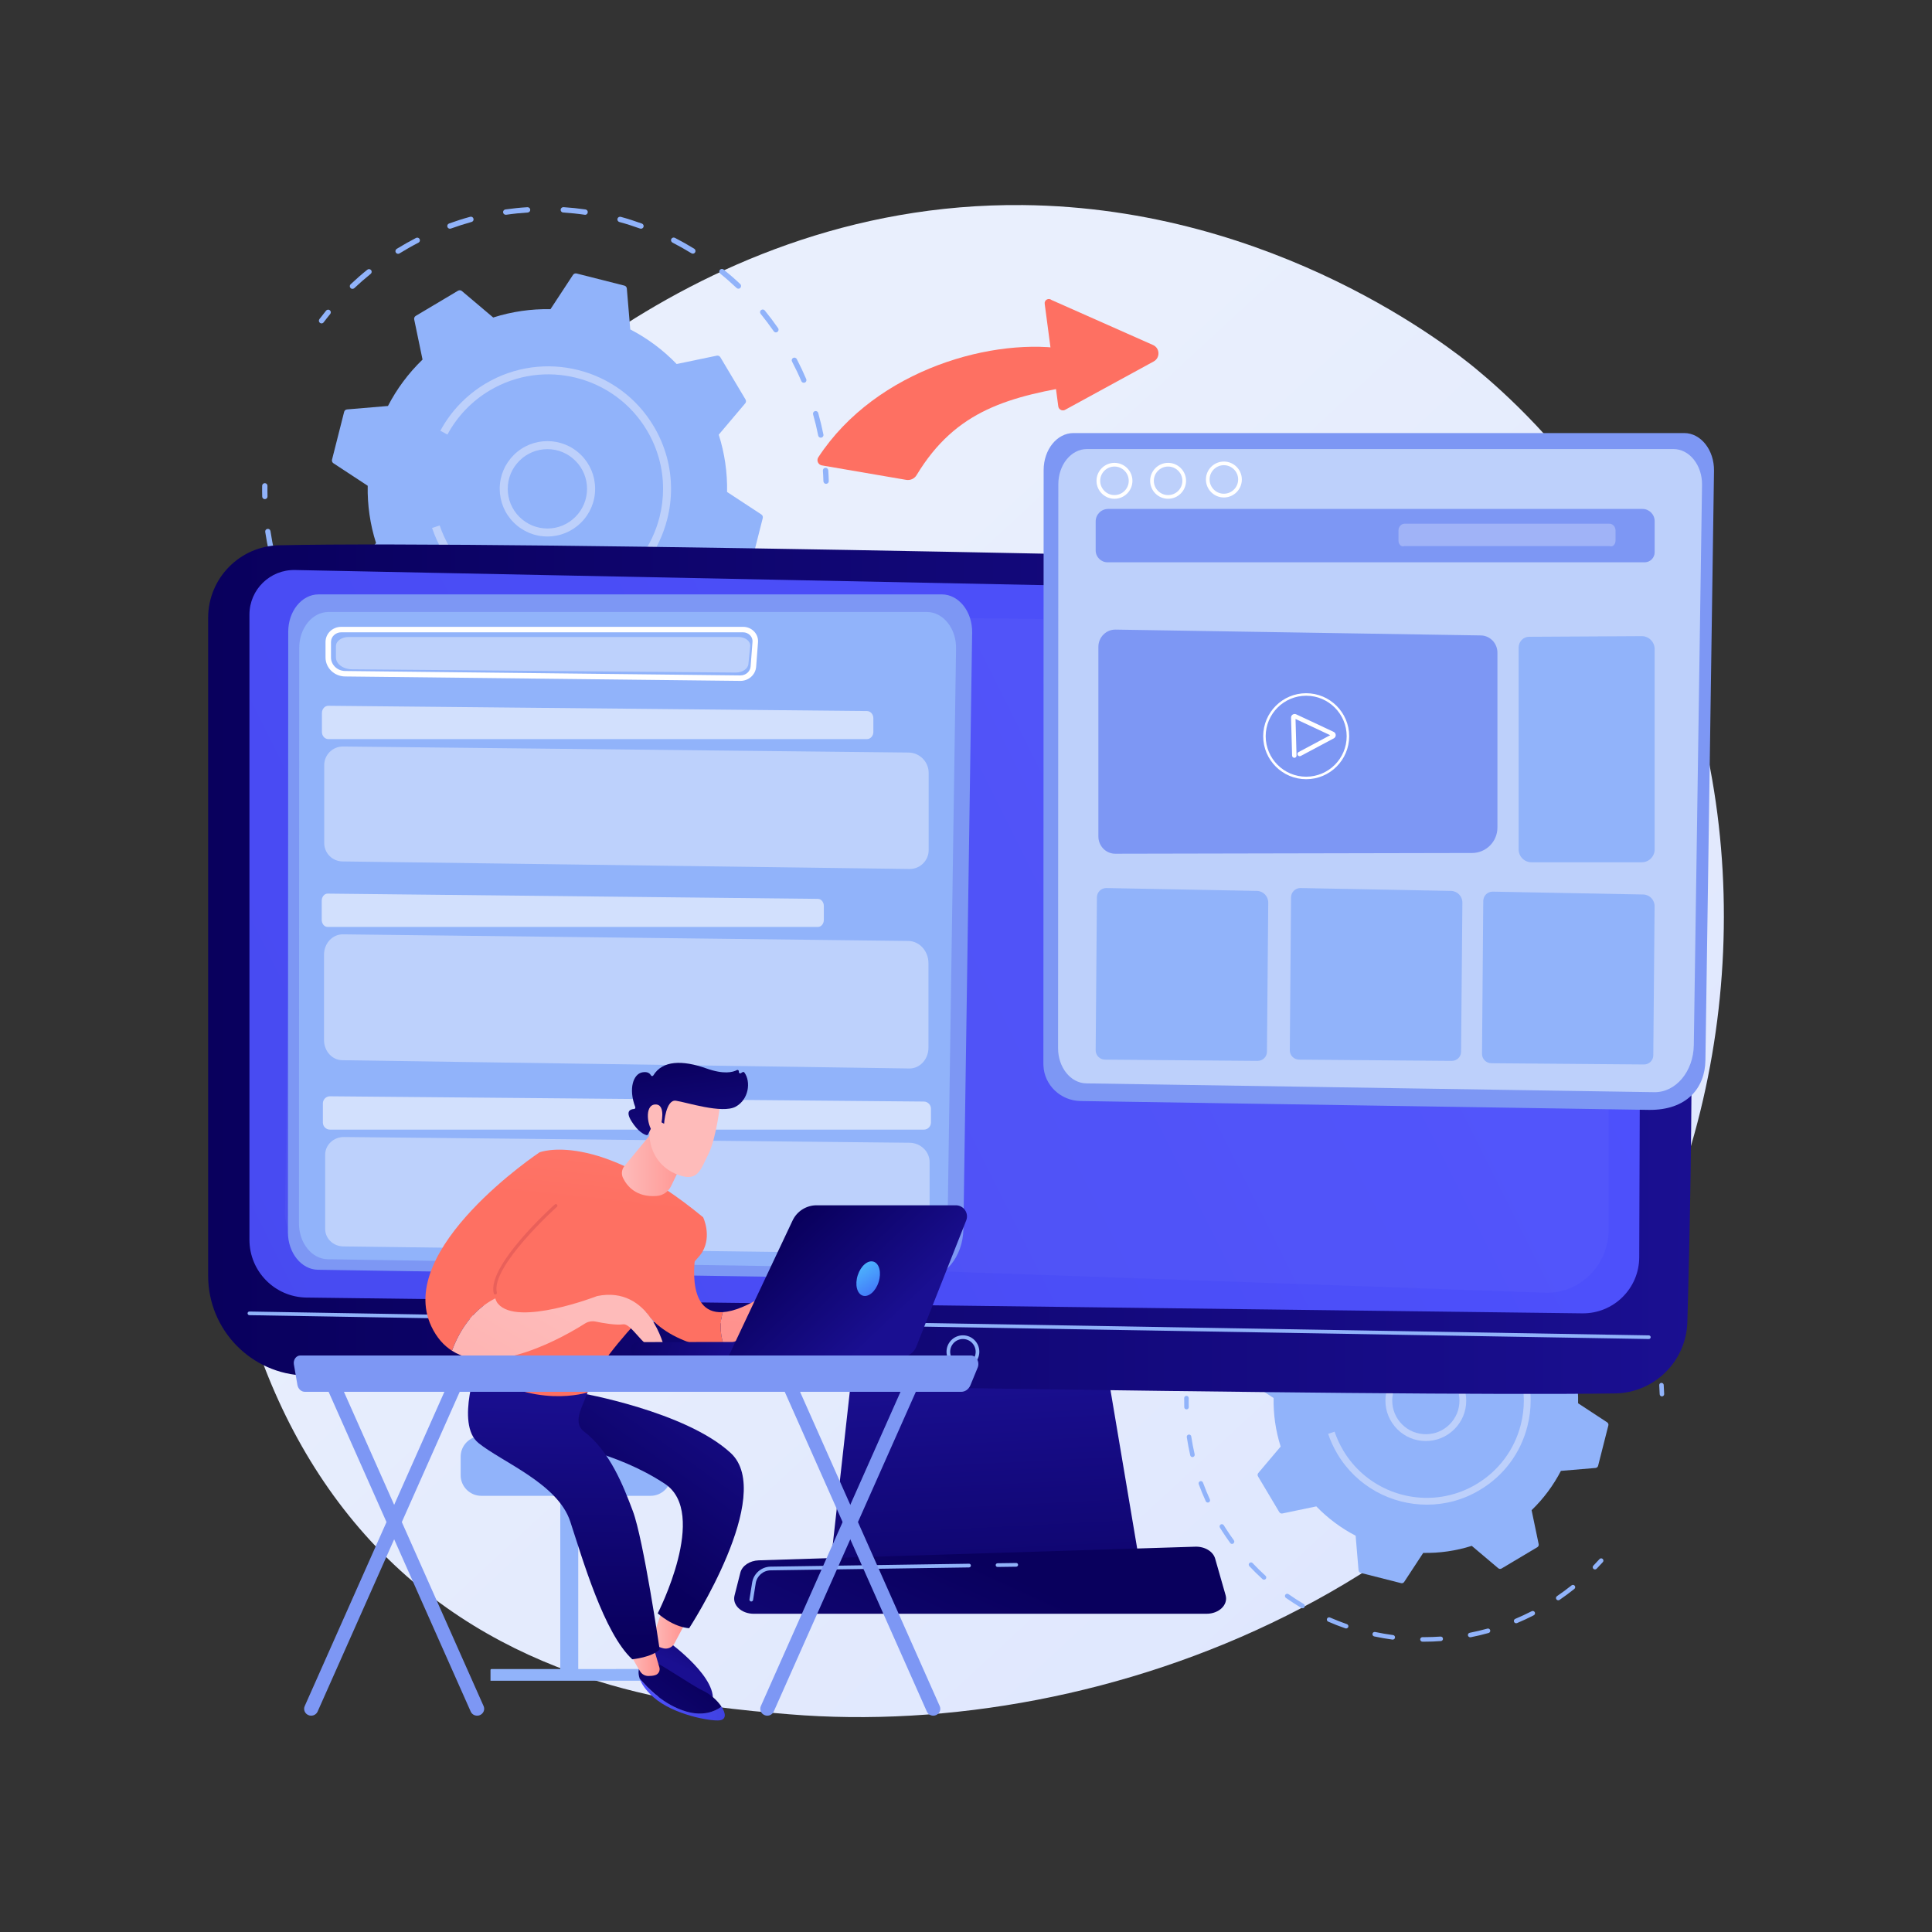 <?xml version="1.0" encoding="utf-8"?>
<!-- Generator: Adobe Illustrator 24.2.1, SVG Export Plug-In . SVG Version: 6.00 Build 0)  -->
<svg version="1.1" xmlns="http://www.w3.org/2000/svg" xmlns:xlink="http://www.w3.org/1999/xlink" x="0px" y="0px"
	 viewBox="0 0 3710 3710" style="enable-background:new 0 0 3710 3710;" xml:space="preserve">
<rect x="0" y="0" width="3710" height="3710" fill="#333333" stroke="none"/>
<style type="text/css">
	.st0{fill:url(#SVGID_1_);}
	.st1{fill:#91B3FA;}
	.st2{fill:#BDD0FB;}
	.st3{fill:url(#SVGID_2_);}
	.st4{fill:url(#SVGID_3_);}
	.st5{fill:url(#SVGID_4_);}
	.st6{fill:url(#SVGID_5_);}
	.st7{opacity:3.000000e-02;fill:#FFFFFF;}
	.st8{fill:#7D97F4;}
	.st9{fill:#FFFFFF;}
	.st10{opacity:0.4;fill:#FFFFFF;}
	.st11{opacity:0.59;fill:#FFFFFF;}
	.st12{opacity:0.27;fill:#FFFFFF;}
	.st13{fill:url(#SVGID_6_);}
	.st14{fill:url(#SVGID_7_);}
	.st15{fill:url(#SVGID_8_);}
	.st16{fill:url(#SVGID_9_);}
	.st17{fill:url(#SVGID_10_);}
	.st18{fill:url(#SVGID_11_);}
	.st19{fill:url(#SVGID_12_);}
	.st20{fill:url(#SVGID_13_);}
	.st21{fill:url(#SVGID_14_);}
	.st22{fill:url(#SVGID_15_);}
	.st23{fill:url(#SVGID_16_);}
	.st24{fill:url(#SVGID_17_);}
	.st25{fill:url(#SVGID_18_);}
	.st26{fill:url(#SVGID_19_);}
	.st27{fill:url(#SVGID_20_);}
	.st28{fill:url(#SVGID_21_);}
	.st29{fill:url(#SVGID_22_);}
	.st30{fill:url(#SVGID_23_);}
	.st31{fill:url(#SVGID_24_);}
	.st32{fill:url(#SVGID_25_);}
	.st33{fill:url(#SVGID_26_);}
	.st34{fill:url(#SVGID_27_);}
</style>
<linearGradient id="SVGID_1_" gradientUnits="userSpaceOnUse" x1="3486.33" y1="3674.885" x2="1352.583" y2="1371.793">
	<stop  offset="0" style="stop-color:#DAE3FE"/>
	<stop  offset="1" style="stop-color:#E9EFFD"/>
</linearGradient>
<path class="st0" d="M3189,2362.4c-293.2,685.3-1067.1,979.7-1673.5,929.5c-165.6-13.7-498.7-41.3-758.8-287.3
	c-499.5-472.4-422.6-1459.8,55.6-2041.1c61.6-74.9,487.8-576.4,1152.1-569.7c486.3,4.9,827.7,279.6,869.2,313.9
	c52.4,43.2,168.1,146,272.3,309C3350.7,1399.6,3372.2,1934.2,3189,2362.4z"/>
<g>
	<g>
		<path class="st1" d="M2370.6,2420.5c-0.9,0-1.8-0.3-2.6-0.9c-1.9-1.4-2.3-4.2-0.8-6.1c3.5-4.6,7.2-9.3,10.8-13.8
			c1.5-1.9,4.3-2.1,6.1-0.6c1.9,1.5,2.1,4.3,0.6,6.1c-3.6,4.4-7.2,9-10.6,13.5C2373.2,2419.9,2371.9,2420.5,2370.6,2420.5z"/>
		<path class="st1" d="M3182.8,2606.5c-2,0-3.8-1.4-4.3-3.5c-2.3-11.5-5.1-23.1-8.3-34.4c-0.7-2.3,0.7-4.7,3-5.4
			c2.3-0.7,4.7,0.7,5.4,3c3.3,11.5,6.1,23.3,8.4,35.1c0.5,2.4-1.1,4.6-3.4,5.1C3183.4,2606.5,3183.1,2606.5,3182.8,2606.5z
			 M3155.1,2517c-1.7,0-3.3-1-4-2.6c-4.6-10.8-9.7-21.5-15.2-32c-1.1-2.1-0.3-4.8,1.8-5.9c2.1-1.1,4.8-0.3,5.9,1.8
			c5.6,10.6,10.8,21.6,15.5,32.6c0.9,2.2-0.1,4.8-2.3,5.7C3156.3,2516.9,3155.7,2517,3155.1,2517z M3109.8,2435.1
			c-1.4,0-2.7-0.6-3.6-1.9c-6.7-9.7-13.9-19.2-21.3-28.3c-1.5-1.9-1.2-4.6,0.6-6.1c1.9-1.5,4.6-1.2,6.1,0.6
			c7.6,9.3,14.9,18.9,21.7,28.8c1.4,2,0.9,4.7-1.1,6C3111.5,2434.9,3110.6,2435.1,3109.8,2435.1z M2420.8,2364.3
			c-1.2,0-2.3-0.5-3.2-1.4c-1.6-1.7-1.6-4.5,0.2-6.1c8.7-8.2,17.8-16.2,27.2-23.7c1.9-1.5,4.6-1.2,6.1,0.7c1.5,1.9,1.2,4.6-0.7,6.1
			c-9.2,7.4-18.1,15.2-26.6,23.3C2423,2363.9,2421.9,2364.3,2420.8,2364.3z M3048.8,2364.1c-1.1,0-2.1-0.4-3-1.2
			c-8.5-8.1-17.5-15.9-26.6-23.3c-1.9-1.5-2.2-4.2-0.6-6.1c1.5-1.9,4.2-2.2,6.1-0.7c9.3,7.5,18.4,15.5,27.1,23.7
			c1.7,1.7,1.8,4.4,0.2,6.1C3051.1,2363.6,3049.9,2364.1,3048.8,2364.1z M2495.1,2307.3c-1.5,0-2.9-0.7-3.7-2.1
			c-1.3-2-0.6-4.7,1.4-6c10.2-6.3,20.8-12.3,31.4-17.8c2.1-1.1,4.8-0.3,5.9,1.9c1.1,2.1,0.3,4.8-1.9,5.9
			c-10.4,5.4-20.8,11.2-30.8,17.4C2496.7,2307.1,2495.9,2307.3,2495.1,2307.3z M2974.5,2307.1c-0.8,0-1.6-0.2-2.3-0.6
			c-10-6.1-20.3-12-30.8-17.3c-2.1-1.1-3-3.7-1.9-5.8c1.1-2.1,3.7-3,5.9-1.9c10.7,5.5,21.3,11.4,31.4,17.7c2,1.3,2.7,3.9,1.4,6
			C2977.4,2306.3,2976,2307.1,2974.5,2307.1z M2579.4,2266.4c-1.8,0-3.4-1.1-4.1-2.9c-0.8-2.3,0.3-4.7,2.6-5.6
			c11.3-4.1,22.8-7.8,34.4-11c2.3-0.6,4.7,0.7,5.3,3c0.6,2.3-0.7,4.7-3,5.3c-11.3,3.1-22.7,6.7-33.7,10.8
			C2580.4,2266.4,2579.9,2266.4,2579.4,2266.4z M2890.2,2266.4c-0.5,0-1-0.1-1.5-0.3c-11-4-22.4-7.6-33.7-10.7c-2.3-0.6-3.7-3-3-5.3
			c0.6-2.3,3-3.7,5.3-3c11.6,3.2,23.1,6.8,34.4,10.9c2.3,0.8,3.4,3.3,2.6,5.6C2893.7,2265.3,2892,2266.4,2890.2,2266.4z
			 M2799.4,2243.8c-0.2,0-0.4,0-0.6,0c-11.6-1.7-23.5-2.9-35.2-3.6c-2.4-0.2-4.2-2.2-4.1-4.6c0.2-2.4,2.3-4.1,4.6-4.1
			c12,0.8,24,2,35.9,3.7c2.4,0.3,4,2.5,3.7,4.9C2803.3,2242.2,2801.5,2243.8,2799.4,2243.8z M2670.2,2243.7c-2.1,0-4-1.6-4.3-3.7
			c-0.3-2.4,1.3-4.6,3.7-4.9c11.9-1.7,23.9-2.9,35.9-3.7c2.4,0,4.5,1.7,4.6,4.1c0.2,2.4-1.7,4.5-4.1,4.6c-11.7,0.7-23.6,2-35.2,3.6
			C2670.7,2243.7,2670.4,2243.7,2670.2,2243.7z"/>
		<path class="st1" d="M3191.4,2681.5c-2.3,0-4.3-1.9-4.3-4.2c-0.2-5.7-0.5-11.5-0.9-17.2c-0.2-2.4,1.6-4.5,4-4.6
			c2.4-0.1,4.5,1.6,4.6,4c0.4,5.8,0.7,11.7,0.9,17.5c0.1,2.4-1.8,4.4-4.2,4.5C3191.5,2681.5,3191.4,2681.5,3191.4,2681.5z"/>
	</g>
	<g>
		<path class="st1" d="M3062.8,3013.8c-1.1,0-2.2-0.4-3-1.2c-1.7-1.7-1.8-4.4-0.1-6.1c4-4.1,8-8.4,11.8-12.6
			c1.6-1.8,4.4-1.9,6.1-0.3c1.8,1.6,1.9,4.4,0.3,6.1c-3.9,4.3-7.9,8.6-12,12.8C3065.1,3013.3,3064,3013.8,3062.8,3013.8z"/>
		<path class="st1" d="M2735.4,3152.5l-3.9,0c-2.4,0-4.3-2-4.3-4.4c0-2.4,2-4.3,4.3-4.3c0,0,0,0,0,0l3.9,0c10.3,0,20.7-0.4,30.9-1.1
			c2.4-0.1,4.5,1.6,4.6,4c0.2,2.4-1.6,4.5-4,4.6C2756.4,3152.2,2745.8,3152.5,2735.4,3152.5z M2674.5,3148.5c-0.2,0-0.4,0-0.6,0
			c-11.7-1.6-23.4-3.6-35-6.1c-2.3-0.5-3.8-2.8-3.3-5.2c0.5-2.4,2.8-3.8,5.2-3.3c11.3,2.4,22.9,4.4,34.3,5.9c2.4,0.3,4,2.5,3.7,4.9
			C2678.5,3146.9,2676.7,3148.5,2674.5,3148.5z M2823.2,3144c-2,0-3.9-1.4-4.3-3.5c-0.5-2.4,1.1-4.6,3.4-5.1
			c11.4-2.2,22.8-4.9,33.9-8c2.3-0.7,4.7,0.7,5.4,3c0.6,2.3-0.7,4.7-3,5.4c-11.3,3.2-23,5.9-34.5,8.2
			C2823.8,3144,2823.5,3144,2823.2,3144z M2584.9,3127.1c-0.5,0-1-0.1-1.4-0.2c-11.2-3.9-22.3-8.2-33-12.9c-2.2-1-3.2-3.5-2.2-5.7
			c1-2.2,3.5-3.2,5.7-2.2c10.6,4.6,21.5,8.9,32.4,12.7c2.3,0.8,3.5,3.3,2.7,5.5C2588.4,3126,2586.7,3127.1,2584.9,3127.1z
			 M2911.4,3117.1c-1.7,0-3.3-1-4-2.7c-0.9-2.2,0.1-4.8,2.3-5.7c10.6-4.5,21.2-9.4,31.6-14.7c2.1-1.1,4.8-0.3,5.9,1.9
			c1.1,2.1,0.3,4.8-1.9,5.9c-10.5,5.4-21.3,10.5-32.2,15C2912.5,3117,2911.9,3117.1,2911.4,3117.1z M2501.3,3088.3
			c-0.8,0-1.5-0.2-2.2-0.6c-10.1-6-20.1-12.5-29.8-19.3c-2-1.4-2.4-4.1-1.1-6.1c1.4-2,4.1-2.4,6.1-1.1c9.5,6.7,19.3,13,29.2,18.9
			c2.1,1.2,2.7,3.9,1.5,6C2504.3,3087.6,2502.8,3088.3,2501.3,3088.3z M2992.3,3073c-1.4,0-2.8-0.7-3.6-1.9c-1.4-2-0.8-4.7,1.1-6
			c9.6-6.5,19-13.5,28-20.7c1.9-1.5,4.6-1.2,6.1,0.7c1.5,1.9,1.2,4.6-0.7,6.1c-9.2,7.4-18.8,14.4-28.5,21.1
			C2994,3072.8,2993.1,3073,2992.3,3073z M2427.3,3033.5c-1,0-2.1-0.4-2.9-1.1c-8.7-7.9-17.2-16.3-25.3-24.9
			c-1.6-1.7-1.6-4.5,0.2-6.1c1.7-1.6,4.5-1.6,6.1,0.2c7.9,8.4,16.3,16.7,24.8,24.4c1.8,1.6,1.9,4.4,0.3,6.1
			C2429.7,3033,2428.5,3033.5,2427.3,3033.5z M2365.9,2964.8c-1.3,0-2.7-0.6-3.5-1.8c-5.4-7.5-10.8-15.3-15.8-23.1
			c-1.4-2.1-2.7-4.2-4-6.4c-1.3-2-0.6-4.7,1.4-6c2-1.3,4.7-0.6,6,1.4c1.3,2.1,2.6,4.2,3.9,6.2c4.9,7.7,10.1,15.3,15.5,22.7
			c1.4,1.9,1,4.7-1,6.1C2367.7,2964.5,2366.8,2964.8,2365.9,2964.8z M2319.4,2885.3c-1.6,0-3.2-0.9-4-2.5
			c-4.9-10.7-9.4-21.8-13.5-32.8c-0.8-2.3,0.3-4.8,2.6-5.6c2.2-0.8,4.7,0.3,5.6,2.6c4,10.9,8.4,21.7,13.2,32.2c1,2.2,0,4.8-2.1,5.8
			C2320.6,2885.1,2320,2885.3,2319.4,2885.3z M2289.8,2798c-2,0-3.8-1.4-4.2-3.4c-2.6-11.5-4.9-23.2-6.6-34.9
			c-0.4-2.4,1.3-4.6,3.7-4.9c2.3-0.4,4.6,1.3,4.9,3.7c1.7,11.4,3.9,23,6.5,34.2c0.5,2.3-0.9,4.7-3.3,5.2
			C2290.4,2798,2290.1,2798,2289.8,2798z"/>
		<path class="st1" d="M2278.4,2706.4c-2.4,0-4.3-1.9-4.3-4.2c-0.1-5.8-0.1-11.7-0.1-17.5c0-2.4,2-4.2,4.4-4.3c2.4,0,4.3,2,4.3,4.4
			c-0.1,5.7-0.1,11.5,0.1,17.2c0.1,2.4-1.8,4.4-4.2,4.4C2278.4,2706.4,2278.4,2706.4,2278.4,2706.4z"/>
	</g>
	<g>
		<path class="st1" d="M2387.6,2642.1c-0.6,2.3,0.4,4.6,2.3,5.9l55.8,36.6c-0.6,31.1,3.8,62.6,13.5,93.2l-43,50.9
			c-1.5,1.8-1.7,4.3-0.5,6.3l40.9,68.7c1.2,2,3.5,3,5.8,2.6l65.3-13.6c22.3,23.1,47.8,41.9,75.5,56.3l5.6,66.5
			c0.2,2.3,1.8,4.3,4.1,4.9l77.6,19.7c2.3,0.6,4.6-0.4,5.9-2.3l36.6-55.8c31.1,0.6,62.6-3.8,93.2-13.5l50.9,43
			c1.8,1.5,4.3,1.7,6.3,0.5l68.7-40.9c2-1.2,3-3.5,2.6-5.8l-13.6-65.3c23.1-22.3,41.9-47.8,56.3-75.5l66.5-5.6
			c2.3-0.2,4.3-1.8,4.9-4.1l19.7-77.6c0.6-2.3-0.4-4.6-2.3-5.9l-55.8-36.6c0.6-31.1-3.8-62.6-13.5-93.2l43-50.9
			c1.5-1.8,1.7-4.3,0.5-6.3l-40.9-68.7c-1.2-2-3.5-3-5.8-2.6l-65.3,13.6c-22.3-23.1-47.8-41.9-75.5-56.3l-5.6-66.5
			c-0.2-2.3-1.8-4.3-4.1-4.9l-77.6-19.7c-2.3-0.6-4.6,0.4-5.9,2.3l-36.6,55.8c-31.1-0.6-62.6,3.8-93.2,13.5l-50.9-43
			c-1.8-1.5-4.3-1.7-6.3-0.5l-68.7,40.9c-2,1.2-3,3.5-2.6,5.8l13.6,65.3c-23.1,22.3-41.9,47.8-56.3,75.5l-66.5,5.6
			c-2.3,0.2-4.3,1.8-4.9,4.1L2387.6,2642.1z"/>
		<g>
			<path class="st2" d="M2738,2767.2C2738,2767.2,2738,2767.2,2738,2767.2c-20.8,0-40.3-8.1-54.9-22.8
				c-14.6-14.7-22.7-34.1-22.7-54.9c0-20.7,8.1-40.2,22.8-54.8c30.3-30.2,79.5-30.2,109.7,0.1c14.6,14.7,22.7,34.1,22.7,54.9
				c0,20.7-8.1,40.2-22.8,54.8C2778.1,2759.1,2758.7,2767.2,2738,2767.2z M2738,2625.1c-17.2,0-33.4,6.7-45.6,18.9
				c-12.2,12.2-18.9,28.4-18.9,45.6c0,17.2,6.7,33.4,18.9,45.6c12.2,12.2,28.4,18.9,45.6,18.9c0,0,0,0,0.1,0
				c17.2,0,33.4-6.7,45.6-18.9c12.2-12.2,18.9-28.4,18.9-45.6c0-17.2-6.7-33.4-18.9-45.6C2771.5,2631.8,2755.3,2625.1,2738,2625.1
				L2738,2625.1z"/>
		</g>
		<path class="st2" d="M2740,2889.4c-68.1,0-134.5-34.8-171.8-97.4c-7.3-12.2-13.3-25.2-17.8-38.6l12.4-4.2
			c4.2,12.5,9.8,24.6,16.6,36.1c41.4,69.4,121,102.3,196.1,87.6c0.1,0,0.3-0.1,0.4-0.1c0.1,0,0.3-0.1,0.4-0.1
			c20.2-4,40.1-11.5,58.7-22.6c42.8-25.5,73.1-66.1,85.4-114.4c3.9-15.3,5.8-30.8,5.8-46.2c0-33.2-8.9-65.9-26.3-95.1
			c-52.6-88.4-167.4-117.4-255.7-64.8c-29.1,17.3-52.8,42.1-68.8,71.7l-11.5-6.2c17-31.7,42.5-58.2,73.6-76.8
			c94.5-56.3,217.3-25.2,273.6,69.3c18.6,31.3,28.2,66.2,28.2,101.7c0,16.5-2,33-6.2,49.4c-13.1,51.7-45.5,95.2-91.3,122.4
			C2809.9,2880.4,2774.7,2889.4,2740,2889.4z"/>
	</g>
</g>
<g>
	<g>
		<path class="st1" d="M617.5,621c-1.1,0-2.2-0.3-3.1-1c-2.3-1.7-2.7-4.9-1-7.2c4.2-5.5,8.5-11,12.8-16.3c1.8-2.2,5-2.5,7.2-0.7
			c2.2,1.8,2.5,5,0.7,7.2c-4.3,5.2-8.5,10.6-12.6,16C620.5,620.3,619,621,617.5,621z"/>
		<path class="st1" d="M1576.2,840.5c-2.4,0-4.5-1.7-5-4.1c-2.7-13.6-6-27.3-9.8-40.6c-0.8-2.7,0.8-5.6,3.5-6.3
			c2.7-0.8,5.6,0.8,6.3,3.5c3.8,13.6,7.2,27.5,10,41.4c0.6,2.8-1.3,5.5-4,6C1576.9,840.5,1576.5,840.5,1576.2,840.5z M1543.5,735
			c-2,0-3.9-1.2-4.7-3.1c-5.4-12.7-11.5-25.4-17.9-37.7c-1.3-2.5-0.3-5.6,2.2-6.9c2.5-1.3,5.6-0.3,6.9,2.2
			c6.6,12.6,12.7,25.5,18.2,38.5c1.1,2.6-0.1,5.6-2.7,6.7C1544.9,734.8,1544.2,735,1543.5,735z M1490,638.3c-1.6,0-3.2-0.8-4.2-2.2
			c-7.9-11.4-16.4-22.6-25.1-33.4c-1.8-2.2-1.5-5.4,0.7-7.2c2.2-1.8,5.4-1.5,7.2,0.7c8.9,10.9,17.5,22.4,25.6,34
			c1.6,2.3,1,5.5-1.3,7.1C1492,638,1491,638.3,1490,638.3z M676.8,554.7c-1.4,0-2.7-0.5-3.7-1.6c-1.9-2.1-1.9-5.3,0.2-7.2
			c10.3-9.7,21-19.1,32.1-28c2.2-1.8,5.4-1.4,7.2,0.8c1.8,2.2,1.4,5.4-0.8,7.2c-10.8,8.7-21.4,18-31.5,27.5
			C679.3,554.2,678.1,554.7,676.8,554.7z M1418,554.4c-1.3,0-2.5-0.5-3.5-1.4c-10.1-9.5-20.6-18.8-31.4-27.5c-2.2-1.8-2.5-5-0.8-7.2
			c1.8-2.2,5-2.5,7.2-0.8c11,8.9,21.8,18.3,32,28c2.1,1.9,2.1,5.2,0.2,7.2C1420.7,553.9,1419.4,554.4,1418,554.4z M764.5,487.4
			c-1.7,0-3.4-0.9-4.4-2.4c-1.5-2.4-0.7-5.6,1.7-7.1c12.1-7.4,24.5-14.5,37.1-21c2.5-1.3,5.6-0.3,6.9,2.2c1.3,2.5,0.3,5.6-2.2,6.9
			c-12.3,6.3-24.5,13.3-36.4,20.6C766.3,487.1,765.4,487.4,764.5,487.4z M1330.4,487.1c-0.9,0-1.8-0.2-2.7-0.8
			c-11.8-7.2-24-14.1-36.4-20.5c-2.5-1.3-3.5-4.4-2.2-6.9c1.3-2.5,4.4-3.5,6.9-2.2c12.6,6.5,25.1,13.5,37.1,20.9
			c2.4,1.5,3.2,4.6,1.7,7.1C1333.8,486.3,1332.1,487.1,1330.4,487.1z M864,439.2c-2.1,0-4.1-1.3-4.8-3.4c-1-2.7,0.4-5.6,3.1-6.6
			c13.3-4.8,26.9-9.2,40.6-12.9c2.7-0.8,5.6,0.8,6.3,3.6c0.8,2.7-0.8,5.6-3.6,6.3c-13.4,3.7-26.7,8-39.8,12.7
			C865.1,439.1,864.5,439.2,864,439.2z M1230.8,439.2c-0.6,0-1.2-0.1-1.7-0.3c-13-4.7-26.4-9-39.8-12.6c-2.7-0.8-4.3-3.6-3.6-6.3
			c0.8-2.7,3.6-4.3,6.3-3.6c13.6,3.7,27.3,8.1,40.6,12.9c2.7,1,4,3.9,3.1,6.6C1234.9,437.9,1232.9,439.2,1230.8,439.2z
			 M1123.6,412.5c-0.2,0-0.5,0-0.7-0.1c-13.7-2-27.7-3.4-41.5-4.3c-2.8-0.2-5-2.6-4.8-5.5c0.2-2.8,2.7-4.9,5.4-4.8
			c14.1,0.9,28.4,2.4,42.3,4.4c2.8,0.4,4.8,3,4.3,5.8C1128.3,410.6,1126.1,412.5,1123.6,412.5z M971.2,412.4c-2.5,0-4.7-1.8-5.1-4.4
			c-0.4-2.8,1.6-5.4,4.4-5.8c14-2,28.2-3.5,42.3-4.3c2.9-0.1,5.3,2,5.4,4.8c0.2,2.8-2,5.3-4.8,5.4c-13.8,0.9-27.8,2.3-41.5,4.3
			C971.7,412.4,971.4,412.4,971.2,412.4z"/>
		<path class="st1" d="M1586.3,929.1c-2.8,0-5-2.2-5.1-5c-0.2-6.7-0.5-13.6-1-20.3c-0.2-2.8,1.9-5.3,4.8-5.5
			c2.8-0.1,5.3,1.9,5.5,4.8c0.5,6.9,0.8,13.8,1,20.7c0.1,2.8-2.1,5.2-5,5.3C1586.4,929.1,1586.4,929.1,1586.3,929.1z"/>
	</g>
	<g>
		<path class="st1" d="M1434.6,1321.3c-1.3,0-2.6-0.5-3.6-1.4c-2-2-2.1-5.2-0.1-7.3c4.7-4.9,9.4-9.9,13.9-14.8
			c1.9-2.1,5.1-2.3,7.2-0.4c2.1,1.9,2.3,5.1,0.4,7.2c-4.6,5.1-9.3,10.2-14.1,15.1C1437.3,1320.8,1435.9,1321.3,1434.6,1321.3z"/>
		<path class="st1" d="M1048,1485.1l-4.6,0c-2.8,0-5.1-2.3-5.1-5.2c0-2.8,2.3-5.1,5.1-5.1h0.1l4.5,0c12.1,0,24.4-0.4,36.5-1.3
			c2.8-0.1,5.3,1.9,5.5,4.8c0.2,2.8-1.9,5.3-4.8,5.5C1072.9,1484.6,1060.4,1485.1,1048,1485.1z M976.2,1480.3c-0.2,0-0.5,0-0.7,0
			c-13.8-1.8-27.7-4.3-41.3-7.1c-2.8-0.6-4.5-3.3-3.9-6.1c0.6-2.8,3.3-4.5,6.1-4c13.4,2.8,27,5.2,40.5,7c2.8,0.4,4.8,3,4.4,5.8
			C981,1478.4,978.8,1480.3,976.2,1480.3z M1151.7,1475c-2.4,0-4.5-1.7-5-4.1c-0.5-2.8,1.3-5.5,4-6c13.4-2.6,26.9-5.8,40-9.5
			c2.7-0.8,5.6,0.8,6.3,3.6c0.8,2.7-0.8,5.6-3.6,6.3c-13.4,3.7-27.1,7-40.8,9.7C1152.4,1475,1152.1,1475,1151.7,1475z M870.4,1455.1
			c-0.6,0-1.1-0.1-1.7-0.3c-13.2-4.6-26.3-9.7-39-15.2c-2.6-1.1-3.8-4.2-2.7-6.8c1.1-2.6,4.1-3.8,6.8-2.7
			c12.5,5.4,25.4,10.5,38.3,15c2.7,0.9,4.1,3.9,3.2,6.5C874.5,1453.8,872.6,1455.1,870.4,1455.1z M1255.8,1443.2
			c-2,0-3.9-1.2-4.7-3.1c-1.1-2.6,0.1-5.6,2.7-6.7c12.5-5.3,25.1-11.1,37.3-17.4c2.5-1.3,5.6-0.3,6.9,2.2c1.3,2.5,0.3,5.6-2.2,6.9
			c-12.4,6.4-25.2,12.3-38,17.7C1257.1,1443.1,1256.4,1443.2,1255.8,1443.2z M771.8,1409.3c-0.9,0-1.8-0.2-2.6-0.7
			c-11.9-7.1-23.8-14.8-35.1-22.8c-2.3-1.6-2.9-4.8-1.2-7.1c1.6-2.3,4.8-2.9,7.1-1.2c11.2,7.9,22.8,15.4,34.5,22.3
			c2.4,1.4,3.2,4.6,1.8,7C775.3,1408.4,773.6,1409.3,771.8,1409.3z M1351.3,1391.3c-1.6,0-3.3-0.8-4.2-2.2c-1.6-2.3-1-5.5,1.3-7.1
			c11.3-7.7,22.4-15.9,33.1-24.4c2.2-1.8,5.4-1.4,7.2,0.8c1.8,2.2,1.4,5.4-0.8,7.2c-10.9,8.7-22.2,17.1-33.7,24.9
			C1353.3,1391,1352.3,1391.3,1351.3,1391.3z M684.5,1344.5c-1.2,0-2.5-0.4-3.5-1.3c-10.2-9.3-20.3-19.2-29.8-29.4
			c-1.9-2.1-1.8-5.3,0.2-7.2c2.1-1.9,5.3-1.8,7.3,0.2c9.4,10,19.2,19.7,29.3,28.8c2.1,1.9,2.2,5.1,0.3,7.2
			C687.2,1344,685.9,1344.5,684.5,1344.5z M612,1263.5c-1.6,0-3.1-0.7-4.2-2.1c-6.4-8.8-12.7-18-18.6-27.3c-1.6-2.5-3.2-5-4.7-7.5
			c-1.5-2.4-0.7-5.6,1.7-7.1c2.4-1.5,5.6-0.7,7.1,1.7c1.5,2.5,3.1,4.9,4.6,7.4c5.8,9.1,12,18.1,18.3,26.8c1.7,2.3,1.2,5.5-1.1,7.2
			C614.1,1263.2,613,1263.5,612,1263.5z M557.1,1169.6c-1.9,0-3.8-1.1-4.7-3c-5.8-12.6-11.1-25.7-15.9-38.7c-1-2.7,0.4-5.6,3.1-6.6
			c2.7-1,5.6,0.4,6.6,3c4.7,12.8,10,25.6,15.6,38c1.2,2.6,0,5.6-2.5,6.8C558.5,1169.5,557.8,1169.6,557.1,1169.6z M522.1,1066.6
			c-2.3,0-4.5-1.6-5-4c-3.1-13.5-5.7-27.4-7.8-41.2c-0.4-2.8,1.5-5.4,4.3-5.8c2.8-0.4,5.4,1.5,5.8,4.3c2,13.5,4.6,27.1,7.6,40.4
			c0.6,2.8-1.1,5.5-3.9,6.1C522.8,1066.6,522.5,1066.6,522.1,1066.6z"/>
		<path class="st1" d="M508.6,958.5c-2.8,0-5.1-2.2-5.1-5c-0.2-6.8-0.2-13.8-0.1-20.7c0-2.8,2.4-5,5.2-5c2.8,0,5.1,2.4,5,5.2
			c-0.1,6.8-0.1,13.6,0.1,20.3c0.1,2.8-2.2,5.2-5,5.2C508.7,958.5,508.7,958.5,508.6,958.5z"/>
	</g>
	<g>
		<path class="st1" d="M637.6,882.6c-0.7,2.7,0.4,5.5,2.7,7l65.8,43.2c-0.7,36.8,4.5,73.9,16,110l-50.8,60.1c-1.8,2.1-2,5.1-0.6,7.5
			l48.3,81.1c1.4,2.4,4.2,3.6,6.9,3l77-16c26.3,27.2,56.4,49.5,89.1,66.4l6.6,78.5c0.2,2.7,2.2,5.1,4.9,5.7l91.5,23.2
			c2.7,0.7,5.5-0.4,7-2.7l43.2-65.8c36.8,0.7,73.9-4.5,110-16l60.1,50.8c2.1,1.8,5.1,2,7.5,0.6l81.1-48.3c2.4-1.4,3.6-4.2,3-6.9
			l-16-77c27.2-26.3,49.5-56.4,66.4-89.1l78.5-6.6c2.7-0.2,5-2.2,5.7-4.9l23.2-91.5c0.7-2.7-0.4-5.5-2.7-7l-65.8-43.2
			c0.7-36.8-4.5-73.9-16-110l50.8-60.1c1.8-2.1,2-5.1,0.6-7.5l-48.3-81.1c-1.4-2.4-4.2-3.6-6.9-3l-77,16
			c-26.3-27.2-56.4-49.5-89.1-66.4l-6.6-78.5c-0.2-2.8-2.2-5.1-4.9-5.7l-91.5-23.2c-2.7-0.7-5.5,0.4-7,2.7l-43.2,65.8
			c-36.8-0.7-73.9,4.5-110,16L887,558.9c-2.1-1.8-5.1-2-7.5-0.6l-81.1,48.3c-2.4,1.4-3.6,4.2-3,6.9l16,77
			c-27.2,26.3-49.5,56.4-66.4,89.1l-78.5,6.6c-2.8,0.2-5.1,2.2-5.7,4.9L637.6,882.6z"/>
		<g>
			<path class="st2" d="M1051.2,1030.2C1051.2,1030.2,1051.1,1030.2,1051.2,1030.2c-24.5,0-47.5-9.6-64.8-26.9
				c-17.3-17.3-26.8-40.3-26.8-64.8c0-24.5,9.6-47.4,26.9-64.7c35.7-35.7,93.8-35.6,129.5,0.1c17.3,17.3,26.8,40.3,26.8,64.8
				c0,24.5-9.6,47.4-26.9,64.7C1098.6,1020.7,1075.6,1030.2,1051.2,1030.2z M1051.2,862.5c-20.3,0-39.4,7.9-53.8,22.3
				C983,899.1,975,918.3,975,938.6c0,20.3,7.9,39.5,22.3,53.9c14.4,14.4,33.5,22.3,53.8,22.4c0,0,0,0,0,0c20.3,0,39.4-7.9,53.8-22.3
				c14.4-14.4,22.3-33.5,22.4-53.8c0-20.3-7.9-39.5-22.3-53.9C1090.7,870.5,1071.6,862.5,1051.2,862.5
				C1051.2,862.5,1051.2,862.5,1051.2,862.5z"/>
		</g>
		<path class="st2" d="M1053.5,1174.5c-80.4,0-158.8-41.1-202.8-115c-8.6-14.4-15.7-29.8-21-45.6l14.6-4.9
			c5,14.8,11.6,29.1,19.6,42.6c48.8,81.9,142.9,120.7,231.5,103.4c0.2,0,0.3-0.1,0.5-0.1c0.2,0,0.3-0.1,0.5-0.1
			c23.8-4.8,47.3-13.6,69.3-26.7c50.5-30.1,86.3-78.1,100.8-135.1c4.6-18.1,6.8-36.4,6.8-54.5c0-39.2-10.5-77.7-31.1-112.2
			c-62.1-104.3-197.5-138.6-301.8-76.5c-34.3,20.4-62.4,49.7-81.2,84.7l-13.6-7.3c20.1-37.4,50.1-68.7,86.8-90.6
			c111.6-66.5,256.5-29.8,322.9,81.9c22,36.9,33.3,78.2,33.3,120.1c0,19.4-2.4,39-7.3,58.3c-15.5,61-53.7,112.3-107.8,144.5
			C1136,1163.8,1094.5,1174.5,1053.5,1174.5z"/>
	</g>
</g>
<g>
	<linearGradient id="SVGID_2_" gradientUnits="userSpaceOnUse" x1="1903.681" y1="3238.736" x2="1872.846" y2="2628.219">
		<stop  offset="0" style="stop-color:#09005D"/>
		<stop  offset="1" style="stop-color:#1A0F91"/>
	</linearGradient>
	<polygon class="st3" points="1646,2545.6 1594.8,3004.9 2189,3004.9 2111.6,2545.6 	"/>
	<linearGradient id="SVGID_3_" gradientUnits="userSpaceOnUse" x1="399.676" y1="1861.133" x2="3248.427" y2="1861.133">
		<stop  offset="0" style="stop-color:#09005D"/>
		<stop  offset="1" style="stop-color:#1A0F91"/>
	</linearGradient>
	<path class="st4" d="M399.7,1186.4v1263.5c0,103.9,82.8,188.9,186.7,191.6c461.5,11.9,2075.6,40.8,2514.9,34.3
		c75.5-1.1,136.7-61.5,138.9-137c8.5-293.5,22.2-999.4-28.7-1327.1c-10.7-69-69-120.6-138.8-122.8
		c-386.7-12.4-2097.7-51.6-2536.8-41.8C460.1,1048.8,399.7,1110.7,399.7,1186.4z"/>
	<linearGradient id="SVGID_4_" gradientUnits="userSpaceOnUse" x1="3442.11" y1="989.645" x2="-2737.457" y2="4079.435">
		<stop  offset="0" style="stop-color:#4F52FF"/>
		<stop  offset="1" style="stop-color:#4042E2"/>
	</linearGradient>
	<path class="st5" d="M479,1180.3v1200.4c0,60.7,48.7,110.1,109.4,111l2449.7,30.3c60.2,0.9,109.5-47.5,109.7-107.7l4.1-1189.7
		c0.2-43-34.1-78.3-77.1-79.3l-2508.1-50.7C518.6,1093.5,479,1132.1,479,1180.3z"/>
	<path class="st1" d="M3166.2,2571.3L3166.2,2571.3l-2687.3-45.8c-1.9,0-3.5-1.6-3.5-3.6c0-1.9,1.7-3.4,3.6-3.4l2687.3,45.8
		c1.9,0,3.5,1.6,3.5,3.6C3169.7,2569.8,3168.1,2571.3,3166.2,2571.3z"/>
	<path class="st1" d="M1849.1,2627.2c-17.4,0-31.5-14.1-31.5-31.5c0-17.4,14.1-31.5,31.5-31.5s31.5,14.1,31.5,31.5
		C1880.6,2613.1,1866.4,2627.2,1849.1,2627.2z M1849.1,2571.3c-13.5,0-24.5,11-24.5,24.5c0,13.5,11,24.5,24.5,24.5
		c13.5,0,24.5-11,24.5-24.5C1873.5,2582.3,1862.6,2571.3,1849.1,2571.3z"/>
	<linearGradient id="SVGID_5_" gradientUnits="userSpaceOnUse" x1="1905.6" y1="3008.363" x2="1621.925" y2="3631.215">
		<stop  offset="0" style="stop-color:#09005D"/>
		<stop  offset="1" style="stop-color:#1A0F91"/>
	</linearGradient>
	<path class="st6" d="M2316.9,3098.9h-869.6c-23.6,0-41.4-16.8-36.8-34.9l11.2-44.1c3.4-13.3,18-23,35.3-23.6l838.3-26.2
		c18.1-0.6,34.2,9.1,38.1,22.8l20.1,70.3C2358.8,3081.6,2340.9,3098.9,2316.9,3098.9z"/>
	<path class="st1" d="M1915.5,3009c-1.9,0-3.5-1.5-3.5-3.5c0-1.9,1.5-3.5,3.5-3.6l35.9-0.5h0.1c1.9,0,3.5,1.5,3.5,3.5
		c0,1.9-1.5,3.5-3.5,3.6L1915.5,3009L1915.5,3009z"/>
	<path class="st1" d="M1442.7,3075.3c-0.2,0-0.4,0-0.6,0c-1.9-0.3-3.2-2.1-2.9-4l5.1-32.1c2.8-17.6,17.8-30.5,35.5-30.8l381-5.6
		c2-0.1,3.5,1.5,3.6,3.5c0,1.9-1.5,3.5-3.5,3.6l-381,5.6c-14.4,0.2-26.5,10.7-28.7,24.9l-5.1,32.1
		C1445.9,3074,1444.4,3075.3,1442.7,3075.3z"/>
	<path class="st7" d="M2970.9,1200.7l-2341.1-28.8c-36.9-0.5-66.9,29.7-67.4,67.5l-15,1090.3c-0.5,37.3,28.3,68.1,64.7,69.4
		l2354.4,83.3c32.8,1.2,63.4-11.3,87-34.6c23.6-23.3,35.8-55.4,35.8-88.9V1324.3C3089.2,1256.6,3037.1,1201.5,2970.9,1200.7z"/>
</g>
<g>
	<g>
		<path class="st8" d="M611.7,1141.4h1196.8c32.6,0,58.9,33,58.3,73.3L1850,2360c-0.8,53.9-36.7,96.9-80.4,96.2l-1159.1-17.9
			c-31.9-0.5-57.6-32.6-57.6-72l0.6-1152.9C553.4,1173.6,579.5,1141.4,611.7,1141.4z"/>
		<path class="st1" d="M630.7,1175.2h1149.2c31.3,0,56.6,31.6,56,70.2l-16.2,1097.7c-0.8,51.7-35.3,92.9-77.2,92.2l-1113.1-17.2
			c-30.7-0.5-55.3-31.2-55.3-69l0.5-1105C574.7,1206,599.8,1175.2,630.7,1175.2z"/>
	</g>
	<g>
		<path class="st9" d="M1421.9,1307.5c-0.1,0-0.2,0-0.4,0l-758.9-8.5c-20.7-0.2-37.5-16.6-37.5-36.4l0-29.8c0-7.8,3.2-15.2,8.9-20.7
			c5.7-5.4,13.3-8.4,21.3-8.4H1427c8.2,0,16,3.4,21.4,9.2c5.2,5.6,7.8,12.9,7.2,20.4l-3.6,47.2
			C1450.8,1295.7,1437.6,1307.5,1421.9,1307.5z M655.3,1214.2c-5.3,0-10.3,2-14,5.5c-3.7,3.5-5.7,8.1-5.7,13.1l0,29.8
			c0,14.1,12.2,25.7,27.1,25.9l758.9,8.5c0.1,0,0.2,0,0.2,0c10.3,0,18.9-7.5,19.6-17.2l3.6-47.2c0.4-4.6-1.2-9-4.4-12.5
			c-3.5-3.7-8.4-5.9-13.7-5.9H655.3z"/>
		<path class="st10" d="M1412.6,1291.5l-736.2-6.2c-17.4-0.1-31.3-10.3-31.3-22.8l0-21.8c0-9.6,10.9-17.5,24.2-17.5h748.6
			c13.2,0,23.6,8.1,22.7,17.6l-3.5,34.6C1436.1,1284.5,1425.4,1291.6,1412.6,1291.5z"/>
		<path class="st11" d="M1664.7,1419.3H630.6c-6.9,0-12.4-6.1-12.4-13.7v-36.6c0-7.6,5.6-13.8,12.5-13.7l1034.1,10.1
			c6.8,0.1,12.3,6.2,12.3,13.7v26.5C1677.1,1413.1,1671.6,1419.3,1664.7,1419.3z"/>
		<path class="st10" d="M1746.5,1668.7l-1089-14.5c-19.4-0.3-34.9-16-34.9-35.4v-149.5c0-19.9,16.3-36,36.2-35.8l1085.8,11.6
			c21.4,0.2,38.7,17.7,38.7,39.1v148.3C1783.3,1652.6,1766.8,1668.9,1746.5,1668.7z"/>
		<path class="st11" d="M1570.7,1780H629.1c-6.2,0-11.3-6.1-11.3-13.7v-36.6c0-7.6,5.1-13.8,11.4-13.7l941.6,10.1
			c6.2,0.1,11.2,6.2,11.2,13.7v26.5C1582,1773.9,1577,1780,1570.7,1780z"/>
		<path class="st10" d="M1746.1,2051.8l-1089-15.9c-19.4-0.3-34.9-17.6-34.9-38.8v-163.7c0-21.8,16.3-39.4,36.2-39.2l1085.8,12.7
			c21.4,0.3,38.7,19.3,38.7,42.8v162.4C1782.8,2034.2,1766.3,2052.1,1746.1,2051.8z"/>
		<path class="st11" d="M1774,2169.2H633.7c-7.6,0-13.7-6.1-13.7-13.7v-36.6c0-7.6,6.2-13.8,13.8-13.7l1140.3,10.1
			c7.5,0.1,13.6,6.2,13.6,13.7v26.5C1787.7,2163.1,1781.6,2169.2,1774,2169.2z"/>
		<path class="st10" d="M1748.3,2407.3l-1089-13.8c-19.4-0.2-34.9-15.3-34.9-33.7v-142.3c0-18.9,16.3-34.3,36.2-34.1l1085.8,11
			c21.4,0.2,38.7,16.8,38.7,37.2v141.1C1785.1,2392,1768.5,2407.5,1748.3,2407.3z"/>
	</g>
</g>
<g>
	<g>
		<path class="st8" d="M2061.3,831.6h1172.9c32,0,57.7,32.6,57.2,72.4l-16.5,1132.2c-0.8,53.3-36,95.8-108.1,95.1l-1091.9-17
			c-37.9-0.6-69.7-30.3-71.2-68.2c0-1.2-0.1-2.4-0.1-3.6l0.5-1139.8C2004.1,863.4,2029.7,831.6,2061.3,831.6z"/>
		<path class="st2" d="M2087.2,862.3h1126.3c30.7,0,55.4,31,54.9,68.8l-15.8,1075.8c-0.7,50.6-34.6,91-75.7,90.4L2086,2080.4
			c-30.1-0.5-54.2-30.6-54.2-67.6l0.5-1082.9C2032.3,892.5,2056.9,862.3,2087.2,862.3z"/>
	</g>
	<g>
		<path class="st8" d="M3158.1,1079.8H2126.9c-12.6,0-22.9-10.2-22.9-22.9v-55.6c0-13.2,10.7-24,24-24h1026
			c12.9,0,23.4,10.5,23.4,23.4v59.7C3177.5,1071.2,3168.8,1079.8,3158.1,1079.8z"/>
		<path class="st12" d="M3090.6,1048.6h-393.4c-6.5,2.4-11.7-3.4-11.7-10.6v-19.3c0-7.2,5.3-13,11.7-13h393.4
			c6.5,0,11.7,5.8,11.7,13v19.3C3102.3,1045.3,3097.1,1051.1,3090.6,1048.6z"/>
		<path class="st8" d="M2875.5,1589.1c0,27-21.8,48.9-48.8,48.9l-685.1,1.4c-17.9,0-32.4-14.8-32.4-33.2v-364
			c0-18.5,14.8-33.4,32.9-33.2l701.5,11.2c17.7,0.3,31.9,15,31.9,33.2V1589.1z"/>
		<path class="st1" d="M2787.8,2037.2l-293.2-2.4c-9.9-0.1-17.9-8.2-17.8-18.1l2.4-293.6c0.1-9.7,7.9-17.6,17.6-17.8l289.5,5.5
			c12.3,0.2,22,10.3,21.9,22.6l-2.5,286.1C2805.8,2029.3,2797.7,2037.2,2787.8,2037.2z"/>
		<path class="st1" d="M2415,2037.2l-293.2-2.4c-9.9-0.1-17.9-8.2-17.8-18.1l2.4-293.6c0.1-9.7,7.9-17.6,17.6-17.8l289.5,5.5
			c12.3,0.2,22,10.3,21.9,22.6l-2.5,286.1C2433,2029.3,2424.9,2037.2,2415,2037.2z"/>
		<path class="st1" d="M3156.9,2044.1l-293.2-2.4c-9.9-0.1-17.9-8.2-17.8-18.1l2.4-293.6c0.1-9.7,7.9-17.6,17.6-17.8l289.5,5.5
			c12.3,0.2,22,10.3,21.9,22.6l-2.5,286.1C3174.9,2036.2,3166.8,2044.2,3156.9,2044.1z"/>
		<path class="st1" d="M3152.8,1655.8h-212c-13.6,0-24.6-11.1-24.6-24.8v-387.3c0-11.5,8.9-20.9,20-20.9l217.6-1.2
			c13.2,0.6,23.6,11.5,23.6,24.8V1631C3177.5,1644.7,3166.4,1655.8,3152.8,1655.8z"/>
		<g>
			<path class="st9" d="M2350.2,955.3c-19,0-34.5-15.5-34.5-34.5c0-19,15.5-34.5,34.5-34.5s34.5,15.5,34.5,34.5
				C2384.7,939.8,2369.2,955.3,2350.2,955.3z M2350.2,893.3c-15.1,0-27.4,12.3-27.4,27.4c0,15.1,12.3,27.4,27.4,27.4
				c15.1,0,27.4-12.3,27.4-27.4C2377.7,905.7,2365.3,893.3,2350.2,893.3z"/>
			<path class="st9" d="M2243.1,957.8c-19,0-34.5-15.5-34.5-34.5c0-19,15.5-34.5,34.5-34.5c19,0,34.5,15.5,34.5,34.5
				C2277.5,942.3,2262.1,957.8,2243.1,957.8z M2243.1,895.9c-15.1,0-27.4,12.3-27.4,27.4s12.3,27.4,27.4,27.4
				c15.1,0,27.4-12.3,27.4-27.4S2258.2,895.9,2243.1,895.9z"/>
			<path class="st9" d="M2140.1,957.8c-19,0-34.5-15.5-34.5-34.5c0-19,15.5-34.5,34.5-34.5c19,0,34.5,15.5,34.5,34.5
				C2174.6,942.3,2159.1,957.8,2140.1,957.8z M2140.1,895.9c-15.1,0-27.4,12.3-27.4,27.4s12.3,27.4,27.4,27.4
				c15.1,0,27.4-12.3,27.4-27.4S2155.2,895.9,2140.1,895.9z"/>
		</g>
	</g>
	<g>
		<path class="st9" d="M2508.3,1496.3c-45.6,0-82.6-37-82.6-82.5c0-45.6,37-82.6,82.5-82.6c45.6,0,82.6,37,82.6,82.5v0.1
			C2590.8,1459.3,2553.8,1496.3,2508.3,1496.3z M2508.3,1336c-42.9,0-77.8,34.8-77.8,77.7c0,42.9,34.8,77.8,77.7,77.8
			c42.9,0,77.8-34.8,77.8-77.7v-0.1C2586,1370.9,2551.1,1336,2508.3,1336z"/>
		<path class="st9" d="M2485.5,1455.2c-2.3,0-4.2-1.8-4.3-4.2l-2-72.9c-0.1-2.4,1.1-4.6,3.1-5.9c2-1.3,4.5-1.5,6.7-0.5l72,33.7
			c2.4,1.1,3.9,3.4,4,6.1c0.1,2.6-1.3,5-3.6,6.3l-63.6,33.9c-2.1,1.1-4.7,0.3-5.8-1.8c-1.1-2.1-0.3-4.7,1.8-5.8l60.6-32.3
			l-66.6-31.1l1.9,70.2c0.1,2.4-1.8,4.3-4.2,4.4C2485.6,1455.2,2485.5,1455.2,2485.5,1455.2z"/>
	</g>
</g>
<g>
	
		<linearGradient id="SVGID_6_" gradientUnits="userSpaceOnUse" x1="772.165" y1="1631.171" x2="1109.116" y2="1290.711" gradientTransform="matrix(0.985 0.171 -0.171 0.985 66.439 -38.007)">
		<stop  offset="0" style="stop-color:#FF928E"/>
		<stop  offset="1" style="stop-color:#FE7062"/>
	</linearGradient>
	<path class="st13" d="M1571.4,878.1c111.6-170.4,340.4-232.4,482-206.6l28.4,66.3c-144.4,23.1-245.9,49.2-321.7,174.6
		c-4.1,6.8-11.9,10.4-19.8,9.1l-162.1-27.8C1571.1,892.4,1567.4,884.2,1571.4,878.1z"/>
	
		<linearGradient id="SVGID_7_" gradientUnits="userSpaceOnUse" x1="800.06" y1="1658.78" x2="1137.01" y2="1318.32" gradientTransform="matrix(0.985 0.171 -0.171 0.985 66.439 -38.007)">
		<stop  offset="0" style="stop-color:#FF928E"/>
		<stop  offset="1" style="stop-color:#FE7062"/>
	</linearGradient>
	<path class="st14" d="M2019.3,576.1l194.8,86.4c13.4,5.9,14.1,24.6,1.3,31.6l-170.7,93.2c-5.4,2.4-11.7-1.1-12.5-7l-26.1-197.1
		C2005.2,576,2013.6,571.4,2019.3,576.1z"/>
</g>
<g>
	<g>
		
			<rect x="1075.8" y="2846.7" transform="matrix(-1 -1.224647e-16 1.224647e-16 -1 2186.195 6067.042)" class="st1" width="34.5" height="373.6"/>
		<path class="st1" d="M941.8,3227.5h302.6v-20.6c0-1-0.8-1.9-1.9-1.9H943.9c-1.1,0-2,0.9-2,2V3227.5z"/>
		<path class="st1" d="M884.6,2832.9c0,21.7,17.8,39.5,39.5,39.5h325.3c21.7,0,39.5-17.8,39.5-39.5v-35.7
			c0-21.7-17.8-39.5-39.5-39.5H924.1c-21.7,0-39.5,17.8-39.5,39.5V2832.9z"/>
	</g>
	<g>
		<linearGradient id="SVGID_8_" gradientUnits="userSpaceOnUse" x1="1369.592" y1="3082.464" x2="1308.609" y2="3202.398">
			<stop  offset="0" style="stop-color:#09005D"/>
			<stop  offset="1" style="stop-color:#1A0F91"/>
		</linearGradient>
		<path class="st15" d="M1285.5,3154.1c0,0,98.6,71.1,81.5,118.9c0,0-107.9-46.6-121-83.3c-13-36.7,2.2-52.9,2.2-52.9L1285.5,3154.1
			z"/>
		<linearGradient id="SVGID_9_" gradientUnits="userSpaceOnUse" x1="1253.628" y1="3130.192" x2="1314.378" y2="3130.192">
			<stop  offset="0" style="stop-color:#FEBBBA"/>
			<stop  offset="1" style="stop-color:#FF928E"/>
		</linearGradient>
		<path class="st16" d="M1270.7,3094.5l-16.1,46.6c-2.4,7,0,15.1,6.3,19c3.2,2,7.5,3.8,13.3,5.2c8.3,1.9,16.9-2,20.9-9.5l19.3-36.3
			L1270.7,3094.5z"/>
		<linearGradient id="SVGID_10_" gradientUnits="userSpaceOnUse" x1="1169.56" y1="2969.45" x2="1427.722" y2="2607.618">
			<stop  offset="0" style="stop-color:#09005D"/>
			<stop  offset="1" style="stop-color:#1A0F91"/>
		</linearGradient>
		<path class="st17" d="M1113.7,2674.8c0,0,202.6,35.1,289.5,115.4c86.9,80.3-79.8,336.4-79.8,336.4s-27.3-0.2-60.4-28.5
			c0,0,98.8-192.6,13.7-248.8c-95.8-63.2-206.1-77.4-206.1-77.4l41.2-90.9L1113.7,2674.8z"/>
		<linearGradient id="SVGID_11_" gradientUnits="userSpaceOnUse" x1="1334.201" y1="3203.725" x2="1122.793" y2="3480.182">
			<stop  offset="0" style="stop-color:#09005D"/>
			<stop  offset="1" style="stop-color:#1A0F91"/>
		</linearGradient>
		<path class="st18" d="M1349.9,3246.6c-21.7-10-83.1-53-93.5-54.9c-10.4-1.9-28.3,10.3-28.3,10.3s-4.4,7.9,0.3,21.6
			c14.4,17.4,46.4,50.7,89.5,63.1c31.7,9.1,53.8,0.6,67.6-9.3C1377.9,3265.7,1364.3,3253.3,1349.9,3246.6z"/>
		<linearGradient id="SVGID_12_" gradientUnits="userSpaceOnUse" x1="1228.401" y1="3263.6" x2="1391.756" y2="3263.6">
			<stop  offset="0" style="stop-color:#4F52FF"/>
			<stop  offset="1" style="stop-color:#4042E2"/>
		</linearGradient>
		<path class="st19" d="M1317.9,3286.6c-43-12.4-75-45.6-89.5-63.1c3.2,9.3,10.4,21.2,26,35.2c38.6,34.7,112.3,47.2,128,44.8
			c12.6-1.9,11.4-13.5,3.1-26.2C1371.7,3287.2,1349.5,3295.7,1317.9,3286.6z"/>
		<linearGradient id="SVGID_13_" gradientUnits="userSpaceOnUse" x1="1209.698" y1="3186.255" x2="1266.714" y2="3186.255">
			<stop  offset="0" style="stop-color:#FEBBBA"/>
			<stop  offset="1" style="stop-color:#FF928E"/>
		</linearGradient>
		<path class="st20" d="M1209.7,3171.6c0.2,6,12.5,26.5,19.6,38c3.4,5.5,9.3,8.8,15.8,8.8c4.1,0,8.8-0.3,13-1.6
			c6.4-1.8,10-8.6,8.1-15l-14-47.6L1209.7,3171.6z"/>
		<linearGradient id="SVGID_14_" gradientUnits="userSpaceOnUse" x1="1076.509" y1="3149.756" x2="1090.738" y2="2665.956">
			<stop  offset="0" style="stop-color:#09005D"/>
			<stop  offset="1" style="stop-color:#1A0F91"/>
		</linearGradient>
		<path class="st21" d="M918.7,2614c0,0-45,120.3,0,156.9c45,36.6,152.3,77.8,176.3,150.7c24,72.9,64.7,214.5,119.1,264.7
			c0,0,38.3-3.7,52.6-19c0,0-31-211.4-51.5-265.7c-17.7-47-43.8-114.8-93.8-152.7c-14.3-10.9-11.8-28-5.2-44.7l12.1-30.4L918.7,2614
			z"/>
		<linearGradient id="SVGID_15_" gradientUnits="userSpaceOnUse" x1="1404.641" y1="1592.662" x2="1327.42" y2="2329.772">
			<stop  offset="0" style="stop-color:#FF928E"/>
			<stop  offset="1" style="stop-color:#FE7062"/>
		</linearGradient>
		<path class="st22" d="M1388,2519.7c-75.4,4.5-51.9-116-50.6-120.8l-114.5,80.9c0,0,6.1,64.5,101.3,98.3
			c24.1,8.6,46.1,8.9,65.6,4.7C1381.4,2558.6,1383.1,2536.9,1388,2519.7z"/>
		<linearGradient id="SVGID_16_" gradientUnits="userSpaceOnUse" x1="1539.651" y1="2185.82" x2="1483.333" y2="2553.112">
			<stop  offset="0" style="stop-color:#FEBBBA"/>
			<stop  offset="1" style="stop-color:#FF928E"/>
		</linearGradient>
		<path class="st23" d="M1533.9,2483.4c-28.1-19.6-60,0-60,0c-37.6,24.6-65.4,35-85.9,36.3c-4.9,17.2-6.6,38.9,1.7,63.1
			c42.1-9.1,72.2-39.5,85.3-55.2c4.7-5.6,13.1-6.6,18.8-2.1c5.9,4.6,11.5,11,10.5,17.6c-2,13.1,13.2,17.3,14.4,12.6
			c1.1-4.8-5.2-33-5.2-33s30.5,30.7,42.4,42.4c11.9,11.8,26.9,0,26.9,0S1562,2503,1533.9,2483.4z"/>
		<linearGradient id="SVGID_17_" gradientUnits="userSpaceOnUse" x1="1231.961" y1="1574.574" x2="1154.741" y2="2311.682">
			<stop  offset="0" style="stop-color:#FF928E"/>
			<stop  offset="1" style="stop-color:#FE7062"/>
		</linearGradient>
		<path class="st24" d="M1036.2,2212.8c0,0,109.8-43.9,314,124.7c0,0,17.1,35.3-1.6,66.8c-18.6,31.4-196,184.6-220.3,269.6
			c0,0-105.7,34.3-214.9-47.1C913.4,2626.7,923,2390.3,1036.2,2212.8z"/>
		<linearGradient id="SVGID_18_" gradientUnits="userSpaceOnUse" x1="1194.144" y1="2235.248" x2="1326.105" y2="2235.248">
			<stop  offset="0" style="stop-color:#FEBBBA"/>
			<stop  offset="1" style="stop-color:#FF928E"/>
		</linearGradient>
		<path class="st25" d="M1253.2,2173.5l-54,65.5c-5.4,6.5-6.5,15.6-2.8,23.1c7.5,15.3,25.3,37.6,64.8,34.5
			c11.7-0.9,22.1-8,27.3-18.6l37.8-78.1L1253.2,2173.5z"/>
		<linearGradient id="SVGID_19_" gradientUnits="userSpaceOnUse" x1="1031.652" y1="1553.587" x2="954.431" y2="2290.696">
			<stop  offset="0" style="stop-color:#FF928E"/>
			<stop  offset="1" style="stop-color:#FE7062"/>
		</linearGradient>
		<path class="st26" d="M951.2,2493.3c-12.7-51.9,116.3-167.6,116.3-167.6l-31.3-113c0,0-278.7,185.5-207.7,334.7
			c10.2,21.4,23.7,36.4,39.4,46.4C890.3,2533.5,926.1,2505.8,951.2,2493.3z"/>
		<linearGradient id="SVGID_20_" gradientUnits="userSpaceOnUse" x1="967.346" y1="2195.338" x2="991.916" y2="2314.679">
			<stop  offset="0" style="stop-color:#E1473D"/>
			<stop  offset="1" style="stop-color:#E9605A"/>
		</linearGradient>
		<path class="st27" d="M951.1,2485.8c-1.4,0-2.6-0.9-3-2.3c-13-53.1,111.9-165.8,117.3-170.6c1.3-1.1,3.2-1,4.3,0.2
			c1.1,1.3,1,3.2-0.2,4.3c-1.3,1.1-127.6,115.1-115.4,164.6c0.4,1.6-0.6,3.3-2.2,3.7C951.6,2485.7,951.3,2485.8,951.1,2485.8z"/>
		<linearGradient id="SVGID_21_" gradientUnits="userSpaceOnUse" x1="1104.156" y1="2531.166" x2="598.938" y2="3409.086">
			<stop  offset="0" style="stop-color:#FEBBBA"/>
			<stop  offset="1" style="stop-color:#FF928E"/>
		</linearGradient>
		<path class="st28" d="M1146.7,2488.8c0,0-153,59.4-190.4,14.7c-2.5-3-4.2-6.5-5.1-10.3c-25.1,12.5-60.9,40.2-83.3,100.6
			c80.5,51.4,218.1-28.6,255.3-52.2c6.1-3.9,13.5-5.2,20.6-3.8c14.3,3,39.1,7.3,52.5,5.3c19.6-3,47.6,66,79.3,44.7
			C1275.5,2587.9,1248.4,2468,1146.7,2488.8z"/>
		<g>
			
				<linearGradient id="SVGID_22_" gradientUnits="userSpaceOnUse" x1="11766.626" y1="2168.21" x2="11759.281" y2="2383.68" gradientTransform="matrix(0.867 0.499 -0.499 0.867 -8374.807 -4673.831)">
				<stop  offset="0" style="stop-color:#FEBBBA"/>
				<stop  offset="1" style="stop-color:#FF928E"/>
			</linearGradient>
			<path class="st29" d="M1383.7,2115c0,0-7.9,70.7-23.4,101.3c-15.4,30.6-20.1,53.6-57.9,39.8c-37.8-13.8-56.8-47.5-55.5-86.1
				c0,0,1.7-59.7,17.9-75.2C1281.1,2079.4,1383.7,2115,1383.7,2115z"/>
			
				<linearGradient id="SVGID_23_" gradientUnits="userSpaceOnUse" x1="11735.686" y1="974.685" x2="11882.688" y2="1163.947" gradientTransform="matrix(0.867 0.499 -0.499 0.867 -8374.807 -4673.831)">
				<stop  offset="0" style="stop-color:#09005D"/>
				<stop  offset="1" style="stop-color:#1A0F91"/>
			</linearGradient>
			<path class="st30" d="M1270.9,2155.5l4.3,2.5c0,0,3.2-46.9,22.6-44.3c19.4,2.6,88.9,25.7,115,11.4c25.2-13.8,29.5-48,16.6-65.6
				c-0.8-1.1-2.4-1.3-3.6-0.6l-3,1.9c-2,1.3-4.6-0.6-4-2.9l0,0c0.5-2.2-1.8-4.1-3.8-3c-7.9,4.2-25.2,8.6-58.2-3.1
				c-46.8-16.6-84.7-15.5-102.2,13.3c-1.1,1.8-3.7,1.7-4.7-0.2c-2-3.7-6.5-7.5-16.4-5.7c-17.3,3.1-27.1,31.2-13.6,66.7
				c0.6,1.7-0.5,3.6-2.3,3.7c-6.4,0.3-17.4,3.5-5,23.4c12.6,20.3,24.1,25.4,28.7,26.7c1.3,0.4,2.6-0.2,3.2-1.4l13.3-26.9
				c0.7-1.4,2.4-1.9,3.8-1.1L1270.9,2155.5z"/>
			
				<linearGradient id="SVGID_24_" gradientUnits="userSpaceOnUse" x1="11713.458" y1="2166.411" x2="11706.112" y2="2381.884" gradientTransform="matrix(0.867 0.499 -0.499 0.867 -8374.807 -4673.831)">
				<stop  offset="0" style="stop-color:#FEBBBA"/>
				<stop  offset="1" style="stop-color:#FF928E"/>
			</linearGradient>
			<path class="st31" d="M1268.9,2161.6c0,0,11.4-41.5-10.6-40.7c-22,0.8-14.9,45.3-2.7,54.1L1268.9,2161.6z"/>
		</g>
	</g>
	<g>
		
			<linearGradient id="SVGID_25_" gradientUnits="userSpaceOnUse" x1="12403.672" y1="3192.303" x2="12144.982" y2="3263.204" gradientTransform="matrix(-0.999 -4.940000e-02 -4.940000e-02 0.999 13717.096 -55.033)">
			<stop  offset="0" style="stop-color:#09005D"/>
			<stop  offset="1" style="stop-color:#1A0F91"/>
		</linearGradient>
		<path class="st32" d="M1225.1,2606c0.2,0,0.5,0,0.7,0l321.1-0.4c7.9,0,14.4-6.4,14.4-14.4c0-7.9-6.5-14.5-14.4-14.4l-321.1,0.4
			c-7.9,0-14.4,6.4-14.4,14.4C1211.4,2599.4,1217.5,2605.6,1225.1,2606z"/>
		
			<linearGradient id="SVGID_26_" gradientUnits="userSpaceOnUse" x1="12154.894" y1="2353.583" x2="11971.342" y2="2547.586" gradientTransform="matrix(-1 0 0 1 13675.626 0)">
			<stop  offset="0" style="stop-color:#09005D"/>
			<stop  offset="1" style="stop-color:#1A0F91"/>
		</linearGradient>
		<path class="st33" d="M1835.5,2314.5h-267.4c-19.7,0-37.7,11.4-46.1,29.2l-123.6,262.1h332.3c12.7,0,24.1-7.8,28.8-19.6
			l95.9-242.6C1860.9,2329.7,1850.6,2314.5,1835.5,2314.5z"/>
		
			<linearGradient id="SVGID_27_" gradientUnits="userSpaceOnUse" x1="12043.928" y1="2401.888" x2="11960.644" y2="2527.305" gradientTransform="matrix(-1 0 0 1 13675.626 0)">
			<stop  offset="0" style="stop-color:#53D8FF"/>
			<stop  offset="1" style="stop-color:#3840F7"/>
		</linearGradient>
		<path class="st34" d="M1647.1,2448.9c-5.8,18-1.5,35.5,9.6,39.1c11.1,3.6,24.8-8.1,30.5-26.1c5.8-18,1.5-35.5-9.6-39.1
			S1652.9,2430.9,1647.1,2448.9z"/>
	</g>
	<g>
		<g>
			<path class="st8" d="M1792.2,3294.6c1.8,0,3.6-0.3,5.3-1.1c6.8-2.9,10-10.5,7.1-17.2l-283-636.8c-2.9-6.6-10.9-9.7-17.7-6.8
				c-6.8,2.9-10,10.5-7.1,17.2l283,636.8C1782,3291.7,1786.9,3294.6,1792.2,3294.6z"/>
			<path class="st8" d="M1473.4,3294.6c5.2,0,10.2-3,12.4-7.9l283-636.8c2.9-6.6-0.2-14.3-7.1-17.2c-6.8-2.9-14.8,0.2-17.7,6.8
				l-283,636.8c-2.9,6.6,0.2,14.3,7.1,17.2C1469.8,3294.3,1471.6,3294.6,1473.4,3294.6z"/>
			<path class="st8" d="M916.3,3294.6c1.8,0,3.6-0.3,5.3-1.1c6.8-2.9,10-10.5,7.1-17.2l-283-636.8c-2.9-6.6-10.9-9.7-17.7-6.8
				c-6.8,2.9-10,10.5-7.1,17.2l283,636.8C906.1,3291.7,911,3294.6,916.3,3294.6z"/>
			<path class="st8" d="M597.5,3294.6c5.2,0,10.2-3,12.4-7.9l283-636.8c2.9-6.6-0.2-14.3-7.1-17.2c-6.8-2.9-14.8,0.2-17.7,6.8
				l-283,636.8c-2.9,6.6,0.2,14.3,7.1,17.2C593.9,3294.3,595.7,3294.6,597.5,3294.6z"/>
		</g>
		<path class="st8" d="M564.3,2619.9c-0.7-4.2,0.3-8.5,2.7-11.8c2.4-3.3,6-5.2,9.8-5.2h1287.3c5,0,9.7,2.9,12.3,7.6
			c2.7,4.7,3.1,10.6,1,15.7l-13.9,33.8c-3.2,7.7-10.1,12.7-17.7,12.7H585.6c-7.1,0-13.2-5.6-14.5-13.4L564.3,2619.9z"/>
	</g>
</g>
</svg>
